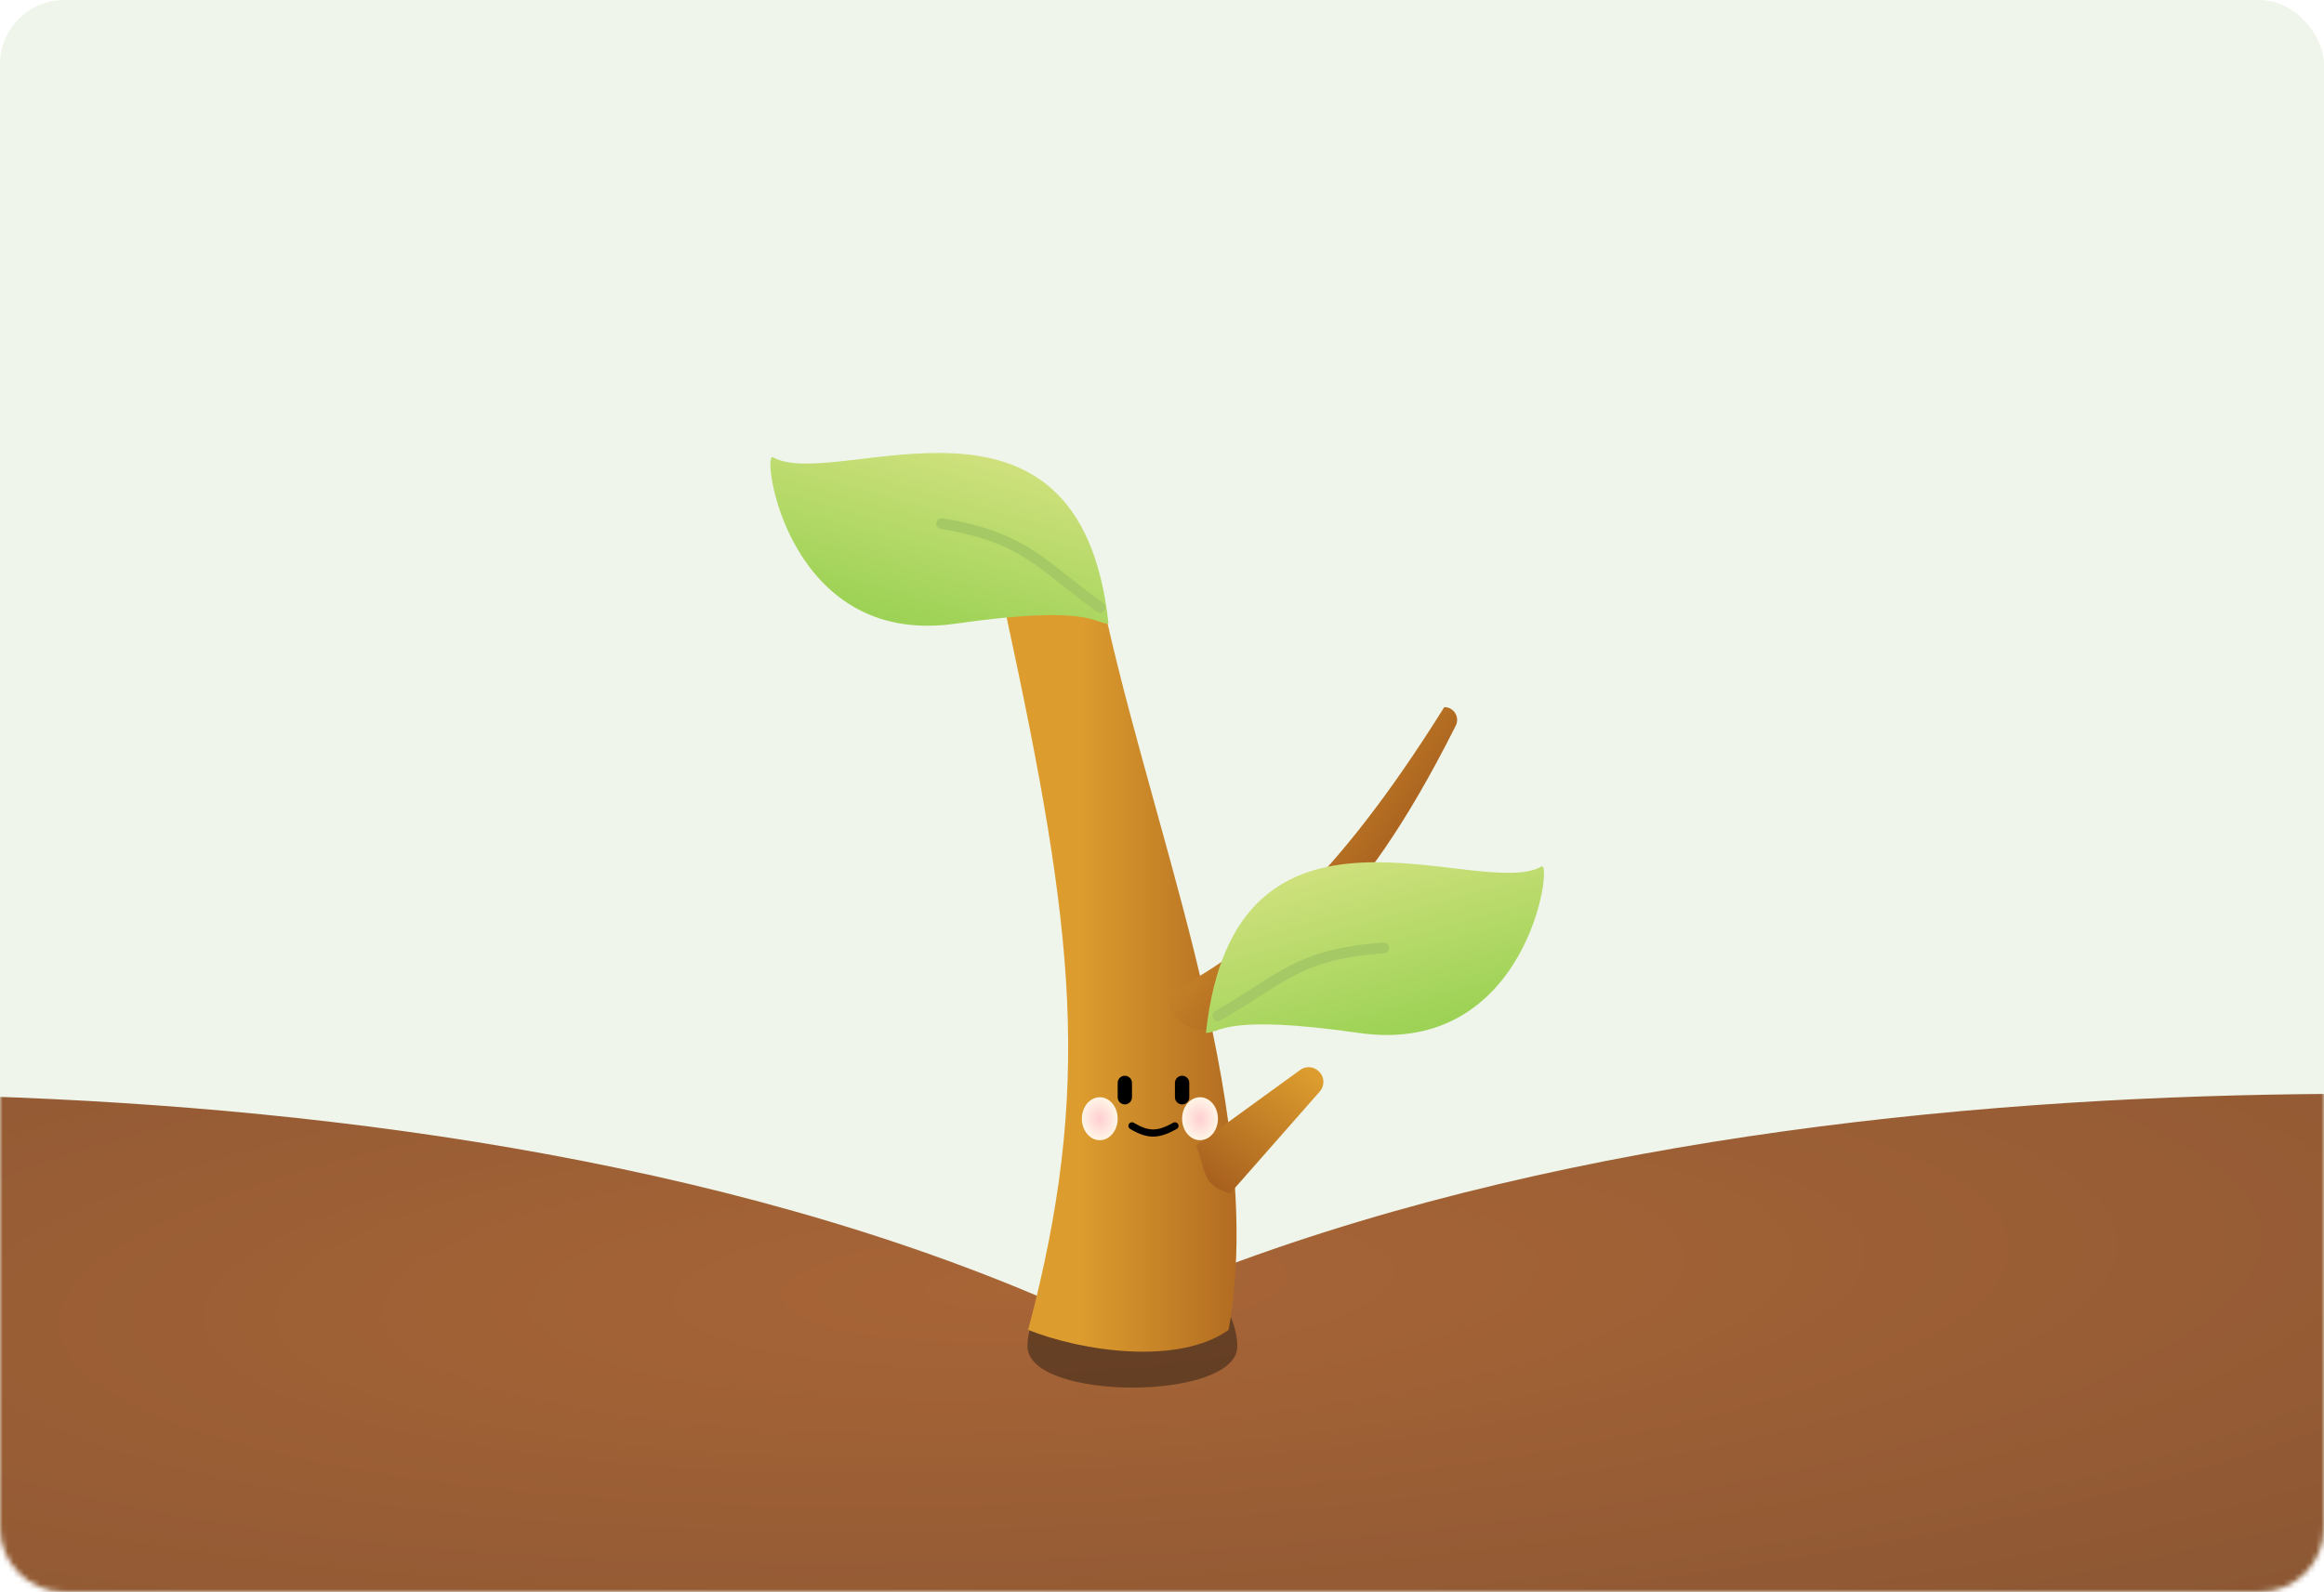 <svg width="432" height="296" viewBox="0 0 432 296" fill="none" xmlns="http://www.w3.org/2000/svg">
<rect width="432" height="296" rx="12" fill="#EFF5EA"/>
<mask id="mask0_106_76" style="mask-type:alpha" maskUnits="userSpaceOnUse" x="0" y="0" width="432" height="296">
<path d="M0 12C0 5.373 5.373 0 12 0H420C426.627 0 432 5.373 432 12V284C432 290.627 426.627 296 420 296H12C5.373 296 0 290.627 0 284V12Z" fill="#FFF9ED"/>
</mask>
<g mask="url(#mask0_106_76)">
<path fill-rule="evenodd" clip-rule="evenodd" d="M203.405 358.1C290.78 362.47 425.993 345.868 519.348 330.113L550.39 211C512.087 204.242 328.672 187.145 203.405 245.663C78.139 187.145 -105.277 204.242 -143.58 211L-112.537 330.113C-19.182 345.868 116.03 362.47 203.405 358.1Z" fill="url(#paint0_radial_106_76)"/>
</g>
<g filter="url(#filter0_f_106_76)">
<path d="M230 250.323C230 260.559 191 260.559 191 250.323C191 242.529 199.73 232 210.5 232C221.27 232 230 242.529 230 250.323Z" fill="#0D0D0C" fill-opacity="0.41"/>
</g>
<path d="M187.128 114.835L199.588 104.971C201.171 103.718 203.524 104.613 203.908 106.596C212.569 151.394 235.905 205.012 228.389 247.27C219.072 253.925 201.103 251.263 191.121 247.27C203.1 202.016 199.772 173.399 187.128 114.835Z" fill="url(#paint1_linear_106_76)"/>
<path d="M268.472 131.473C270.246 131.473 271.402 133.339 270.606 134.924C251.355 173.225 239.964 175.21 226.092 191.631C219.073 191.631 217.137 188.706 217.137 184.797C232.383 176.727 247.69 164.748 268.472 131.473Z" fill="url(#paint2_linear_106_76)"/>
<path d="M241.7 198.93C242.76 198.162 244.221 198.277 245.146 199.203L245.229 199.286C246.222 200.279 246.273 201.872 245.346 202.926L228.679 221.875C223.635 220.422 224.267 218.461 222.4 212.934L241.7 198.93Z" fill="url(#paint3_linear_106_76)"/>
<path d="M177.603 115.962C146.158 120.454 141.488 83.791 143.663 85.016C155.344 91.592 200.721 66.197 206.053 115.962C203.292 115.962 202.759 112.368 177.603 115.962Z" fill="url(#paint4_linear_106_76)"/>
<path d="M252.616 192.06C284.06 196.552 288.731 159.889 286.556 161.113C274.875 167.69 229.497 142.295 224.165 192.06C226.927 192.06 227.46 188.466 252.616 192.06Z" fill="url(#paint5_linear_106_76)"/>
<path d="M204.492 112.935C193.6 105.217 190.81 99.964 175.044 97.355" stroke="#A5C965" stroke-width="1.996" stroke-linecap="round"/>
<path d="M226.364 188.881C237.961 182.27 241.253 177.315 257.198 176.266" stroke="#A5C965" stroke-width="1.996" stroke-linecap="round"/>
<path d="M209.09 201.35V204.012" stroke="black" stroke-width="2.662" stroke-linecap="round"/>
<path d="M218.406 209.336C215.311 211.057 213.508 211.163 210.42 209.336" stroke="black" stroke-width="1.331" stroke-linecap="round"/>
<path d="M219.738 201.35V204.012" stroke="black" stroke-width="2.662" stroke-linecap="round"/>
<g style="mix-blend-mode:multiply" filter="url(#filter1_f_106_76)">
<ellipse cx="204.432" cy="208.005" rx="3.328" ry="3.993" fill="url(#paint6_radial_106_76)"/>
</g>
<g style="mix-blend-mode:multiply" filter="url(#filter2_f_106_76)">
<ellipse cx="223.066" cy="208.005" rx="3.328" ry="3.993" fill="url(#paint7_radial_106_76)"/>
</g>
<defs>
<filter id="filter0_f_106_76" x="175" y="216" width="71" height="58" filterUnits="userSpaceOnUse" color-interpolation-filters="sRGB">
<feFlood flood-opacity="0" result="BackgroundImageFix"/>
<feBlend mode="normal" in="SourceGraphic" in2="BackgroundImageFix" result="shape"/>
<feGaussianBlur stdDeviation="8" result="effect1_foregroundBlur_106_76"/>
</filter>
<filter id="filter1_f_106_76" x="199.773" y="202.681" width="9.317" height="10.648" filterUnits="userSpaceOnUse" color-interpolation-filters="sRGB">
<feFlood flood-opacity="0" result="BackgroundImageFix"/>
<feBlend mode="normal" in="SourceGraphic" in2="BackgroundImageFix" result="shape"/>
<feGaussianBlur stdDeviation="0.665" result="effect1_foregroundBlur_106_76"/>
</filter>
<filter id="filter2_f_106_76" x="218.407" y="202.681" width="9.317" height="10.648" filterUnits="userSpaceOnUse" color-interpolation-filters="sRGB">
<feFlood flood-opacity="0" result="BackgroundImageFix"/>
<feBlend mode="normal" in="SourceGraphic" in2="BackgroundImageFix" result="shape"/>
<feGaussianBlur stdDeviation="0.665" result="effect1_foregroundBlur_106_76"/>
</filter>
<radialGradient id="paint0_radial_106_76" cx="0" cy="0" r="1" gradientUnits="userSpaceOnUse" gradientTransform="translate(192.891 239.248) rotate(86.887) scale(252.26 1121.35)">
<stop stop-color="#A86536"/>
<stop offset="1" stop-color="#543B2F"/>
</radialGradient>
<linearGradient id="paint1_linear_106_76" x1="200.438" y1="227.305" x2="245.026" y2="227.305" gradientUnits="userSpaceOnUse">
<stop stop-color="#DD9D2E"/>
<stop offset="1" stop-color="#9C521B"/>
</linearGradient>
<linearGradient id="paint2_linear_106_76" x1="215.096" y1="159.09" x2="251.264" y2="185.166" gradientUnits="userSpaceOnUse">
<stop stop-color="#DD9D2E"/>
<stop offset="1" stop-color="#9C521B"/>
</linearGradient>
<linearGradient id="paint3_linear_106_76" x1="241.034" y1="197.357" x2="221.734" y2="225.308" gradientUnits="userSpaceOnUse">
<stop stop-color="#DD9D2E"/>
<stop offset="1" stop-color="#9C521B"/>
</linearGradient>
<linearGradient id="paint4_linear_106_76" x1="176.292" y1="72.125" x2="158.901" y2="135.07" gradientUnits="userSpaceOnUse">
<stop stop-color="#DFE589"/>
<stop offset="1" stop-color="#7CC93C"/>
</linearGradient>
<linearGradient id="paint5_linear_106_76" x1="253.927" y1="148.223" x2="271.317" y2="211.168" gradientUnits="userSpaceOnUse">
<stop stop-color="#DFE589"/>
<stop offset="1" stop-color="#7CC93C"/>
</linearGradient>
<radialGradient id="paint6_radial_106_76" cx="0" cy="0" r="1" gradientUnits="userSpaceOnUse" gradientTransform="translate(204.411 208.005) rotate(80.538) scale(4.048 3.373)">
<stop stop-color="#FFCED1"/>
<stop offset="1" stop-color="#FFF6E7"/>
</radialGradient>
<radialGradient id="paint7_radial_106_76" cx="0" cy="0" r="1" gradientUnits="userSpaceOnUse" gradientTransform="translate(223.045 208.005) rotate(80.538) scale(4.048 3.373)">
<stop stop-color="#FFCED1"/>
<stop offset="1" stop-color="#FFF6E7"/>
</radialGradient>
</defs>
</svg>
